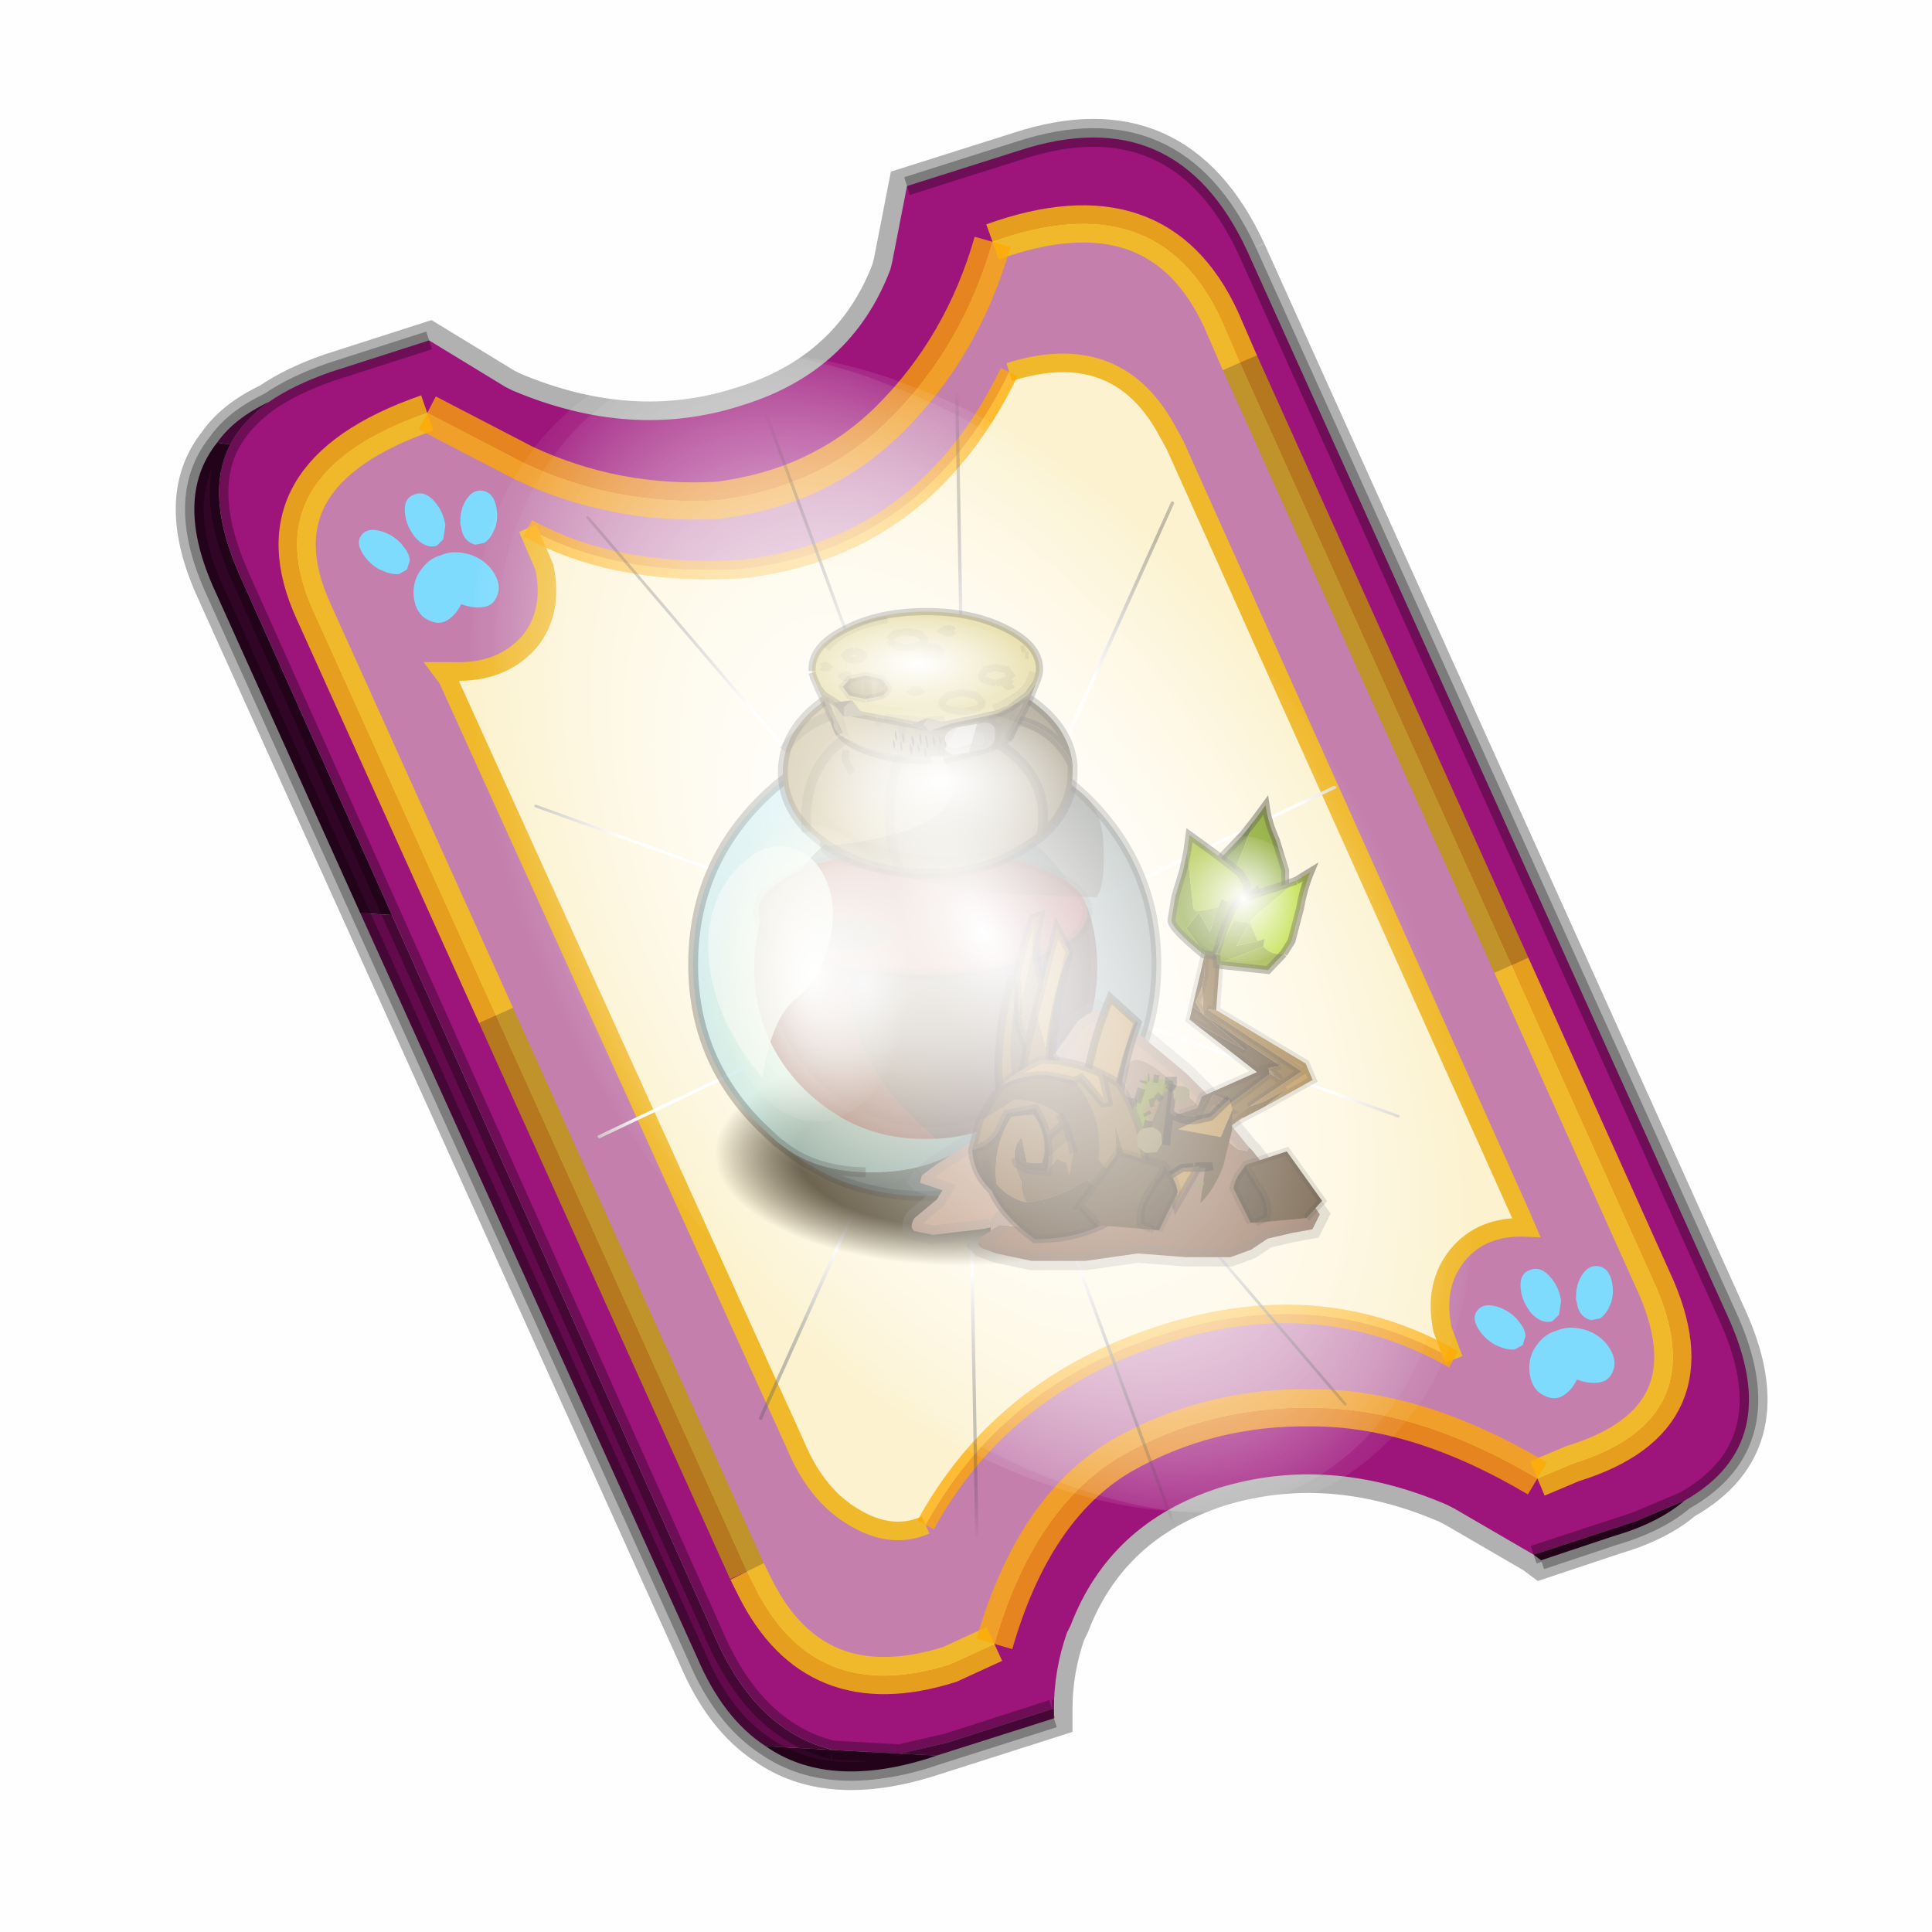 <?xml version='1.0' encoding='UTF-8'?>
<svg xmlns:xlink="http://www.w3.org/1999/xlink" xmlns="http://www.w3.org/2000/svg" version="1.1" width="60px" height="60px" viewBox="0.0 0.0 60.0 60.0"><defs><g id="c1"><path fill="#000000" fill-opacity="0.004" d="M0.0 0.0 L60.0 0.0 60.0 60.0 0.0 60.0 0.0 0.0"/></g><g id="c2"><path fill="none" stroke="#000000" stroke-width="1.0" stroke-opacity="0.302" d="M28.45 3.1 L41.35 31.7 Q42.95 35.15 40.2 36.7 39.5 37.3 38.3 37.65 L36.35 38.3 36.15 38.15 34.0 36.9 33.8 36.8 Q30.65 35.45 27.7 36.35 24.75 37.3 23.7 40.05 L23.6 40.25 Q23.25 41.25 23.25 42.3 L23.25 42.35 23.25 42.55 19.8 43.65 Q17.15 44.45 15.5 43.3 14.35 42.55 13.65 40.9 L0.7 12.25 Q-0.45 9.75 0.75 8.25 1.2 7.6 2.15 7.15 2.8 6.7 3.8 6.35 L6.45 5.5 8.5 6.75 8.7 6.85 Q11.9 8.2 14.85 7.25 17.8 6.35 18.85 3.6 L18.9 3.4 19.3 1.35 22.3 0.4 Q26.55 -1.0 28.45 3.1"/><path fill="#9d147b" stroke="none" d="M35.55 22.3 L28.25 6.1 27.75 4.95 Q26.05 1.25 21.6 2.85 20.8 5.65 18.85 7.6 17.0 9.45 14.2 9.8 11.45 9.95 9.0 8.8 L6.4 7.45 Q1.65 9.1 3.35 12.8 L8.25 23.65 15.0 38.6 15.2 39.0 Q16.8 42.25 20.45 41.1 L21.65 40.55 Q22.7 36.9 25.05 35.5 27.4 34.15 30.2 34.2 33.05 34.2 36.25 36.1 L37.2 35.7 Q41.1 34.5 39.35 30.75 L35.55 22.3 M19.3 1.35 L22.3 0.4 Q26.55 -1.0 28.45 3.1 L41.35 31.7 Q42.95 35.15 40.2 36.7 L38.9 37.25 36.15 38.15 34.0 36.9 33.8 36.8 Q30.65 35.45 27.7 36.35 24.75 37.3 23.7 40.05 L23.6 40.25 Q23.25 41.25 23.25 42.3 L23.2 42.3 20.4 43.2 19.1 43.5 17.3 43.4 Q15.3 42.9 14.2 40.5 L5.45 20.95 1.35 11.8 Q0.4 9.65 1.1 8.3 1.45 7.65 2.15 7.15 2.8 6.7 3.8 6.35 L6.45 5.5 8.5 6.75 8.7 6.85 Q11.9 8.2 14.85 7.25 17.8 6.35 18.85 3.6 L18.9 3.4 19.3 1.35"/><path fill="#c47fad" stroke="none" d="M28.25 6.1 L35.55 22.3 39.35 30.75 Q41.1 34.5 37.2 35.7 L36.25 36.1 Q33.05 34.2 30.2 34.2 27.4 34.15 25.05 35.5 22.7 36.9 21.65 40.55 L20.45 41.1 Q16.8 42.25 15.2 39.0 L15.0 38.6 8.25 23.65 3.35 12.8 Q1.65 9.1 6.4 7.45 L9.0 8.8 Q11.45 9.95 14.2 9.8 17.0 9.45 18.85 7.6 20.8 5.65 21.6 2.85 26.05 1.25 27.75 4.95 L28.25 6.1 M34.0 32.9 L33.7 32.1 Q33.45 30.9 34.1 30.1 34.75 29.3 35.95 29.35 L35.8 29.0 26.5 8.3 26.25 7.85 Q24.9 5.45 22.05 6.35 19.75 11.1 14.85 11.65 11.45 11.85 9.1 10.55 L9.55 11.6 Q9.8 12.8 9.15 13.6 8.4 14.45 7.1 14.4 L6.8 14.4 6.95 14.6 16.3 35.2 Q16.8 36.4 17.65 37.0 18.8 37.8 19.8 37.35 21.8 33.7 25.95 32.3 30.35 30.8 34.0 32.9"/><path fill="#fcf2cf" stroke="none" d="M22.05 6.35 Q24.9 5.45 26.25 7.85 L26.5 8.3 35.8 29.0 35.95 29.35 Q34.75 29.3 34.1 30.1 33.45 30.9 33.7 32.1 L34.0 32.9 Q30.35 30.8 25.95 32.3 21.8 33.7 19.8 37.35 18.8 37.8 17.65 37.0 16.8 36.4 16.3 35.2 L6.95 14.6 6.8 14.4 7.1 14.4 Q8.4 14.45 9.15 13.6 9.8 12.8 9.55 11.6 L9.1 10.55 Q11.45 11.85 14.85 11.65 19.75 11.1 22.05 6.35"/><path fill="#300525" stroke="none" d="M40.2 36.7 Q39.5 37.3 38.3 37.65 L36.35 38.3 36.15 38.15 38.9 37.25 40.2 36.7 M23.25 42.3 L23.25 42.35 23.2 42.3 23.25 42.3 M20.1 43.55 L19.8 43.65 Q17.15 44.45 15.5 43.3 L17.3 43.4 19.1 43.5 20.1 43.55 M4.6 20.9 L0.7 12.25 Q-0.45 9.75 0.75 8.25 L1.1 8.3 Q0.4 9.65 1.35 11.8 L5.45 20.95 4.6 20.9"/><path fill="#630a4c" stroke="none" d="M23.25 42.35 L23.25 42.55 20.1 43.55 19.1 43.5 20.4 43.2 23.2 42.3 23.25 42.35 M15.5 43.3 Q14.35 42.55 13.65 40.9 L4.6 20.9 5.45 20.95 14.2 40.5 Q15.3 42.9 17.3 43.4 L15.5 43.3 M0.75 8.25 Q1.2 7.6 2.15 7.15 1.45 7.65 1.1 8.3 L0.75 8.25"/><path fill="none" stroke="#bf9900" stroke-width="1.0" stroke-opacity="0.749" d="M28.25 6.1 L35.55 22.3 M15.0 38.6 L8.25 23.65"/><path fill="none" stroke="#000000" stroke-width="0.5" stroke-opacity="0.302" d="M19.3 1.35 L22.3 0.4 Q26.55 -1.0 28.45 3.1 L41.35 31.7 Q42.95 35.15 40.2 36.7 39.5 37.3 38.3 37.65 L36.35 38.3 M23.25 42.55 L20.1 43.55 19.8 43.65 Q17.15 44.45 15.5 43.3 14.35 42.55 13.65 40.9 L4.6 20.9 0.7 12.25 Q-0.45 9.75 0.75 8.25 1.2 7.6 2.15 7.15 2.8 6.7 3.8 6.35 L6.45 5.5 M1.1 8.3 Q1.45 7.65 2.15 7.15 M5.45 20.95 L1.35 11.8 Q0.4 9.65 1.1 8.3 M17.3 43.4 Q15.3 42.9 14.2 40.5 L5.45 20.95 M19.1 43.5 L17.3 43.4 M23.2 42.3 L20.4 43.2 19.1 43.5 M23.25 42.3 L23.2 42.3 M40.2 36.7 L38.9 37.25 36.15 38.15"/><path fill="none" stroke="#ffcc00" stroke-width="1.0" stroke-opacity="0.749" d="M35.55 22.3 L39.35 30.75 Q41.1 34.5 37.2 35.7 L36.25 36.1 M21.65 40.55 L20.45 41.1 Q16.8 42.25 15.2 39.0 L15.0 38.6 M8.25 23.65 L3.35 12.8 Q1.65 9.1 6.4 7.45 M21.6 2.85 Q26.05 1.25 27.75 4.95 L28.25 6.1"/><path fill="none" stroke="#f0b92b" stroke-width="0.5" d="M22.05 6.35 Q24.9 5.45 26.25 7.85 L26.5 8.3 35.8 29.0 35.95 29.35 Q34.75 29.3 34.1 30.1 33.45 30.9 33.7 32.1 L34.0 32.9 M19.8 37.35 Q18.8 37.8 17.65 37.0 16.8 36.4 16.3 35.2 L6.95 14.6 6.8 14.4 7.1 14.4 Q8.4 14.45 9.15 13.6 9.8 12.8 9.55 11.6 L9.1 10.55"/><path fill="none" stroke="#ffaa00" stroke-width="1.0" stroke-opacity="0.749" d="M36.25 36.1 Q33.05 34.2 30.2 34.2 27.4 34.15 25.05 35.5 22.7 36.9 21.65 40.55 M6.4 7.45 L9.0 8.8 Q11.45 9.95 14.2 9.8 17.0 9.45 18.85 7.6 20.8 5.65 21.6 2.85"/><path fill="none" stroke="#ffaa00" stroke-width="0.5" stroke-opacity="0.749" d="M34.0 32.9 Q30.35 30.8 25.95 32.3 21.8 33.7 19.8 37.35 M9.1 10.55 Q11.45 11.85 14.85 11.65 19.75 11.1 22.05 6.35"/></g><g id="c3"><path fill="#7fdbfe" stroke="none" d="M10.75 4.9 Q10.75 4.6 10.9 4.35 11.25 3.45 11.95 2.75 13.3 1.5 14.35 2.1 15.4 2.7 14.95 4.45 14.7 5.4 14.1 6.15 L13.75 6.5 Q13.1 7.15 12.35 7.35 L11.4 7.2 Q10.95 6.9 10.75 6.4 10.5 5.75 10.75 4.9 M9.3 1.7 Q9.55 2.65 9.4 3.6 L9.3 4.15 8.5 5.5 7.6 5.9 7.5 5.9 Q7.0 5.85 6.6 5.5 6.05 5.0 5.8 4.15 L5.7 3.6 Q5.55 2.65 5.8 1.7 6.25 0.0 7.5 0.0 L7.6 0.0 Q8.85 0.0 9.3 1.7 M0.15 4.45 Q-0.3 2.7 0.75 2.1 1.8 1.5 3.15 2.75 3.85 3.45 4.2 4.35 L4.35 4.9 Q4.6 5.75 4.35 6.4 L3.7 7.2 2.75 7.35 Q2.0 7.15 1.35 6.5 L1.0 6.15 Q0.4 5.4 0.15 4.45 M7.55 7.0 Q8.75 6.9 9.9 7.6 11.45 8.5 11.95 10.25 12.35 12.0 11.5 12.95 10.7 13.9 9.65 13.7 8.55 13.5 7.55 12.6 6.55 13.5 5.5 13.7 4.45 13.9 3.65 12.95 2.75 12.0 3.2 10.25 3.7 8.5 5.25 7.6 6.4 6.9 7.55 7.0"/></g><g id="c4"><g><use transform="matrix(1.0,0.0,0.0,1.0,0.0,0.0)" xlink:href="#c3"/></g></g><radialGradient gradientUnits="userSpaceOnUse" r="819.2" cx="0" cy="0" spreadMethod="pad" gradientTransform="matrix(0.091,0.0,0.0,0.091,0.6,3.4)" id="gradient1"><stop offset="0.0" stop-color="#ffffff"/><stop offset="1.0" stop-color="#ffffff" stop-opacity="0.0"/></radialGradient><g id="c5"><path stroke="none" fill="url(#gradient1)" d="M36.65 -54.65 Q60.05 -42.0 69.75 -17.95 80.55 8.9 68.0 34.1 55.45 59.35 26.8 68.2 -1.8 77.05 -29.7 64.3 -57.6 51.6 -68.45 24.75 -79.3 -2.05 -66.75 -27.25 L-66.7 -27.3 Q-54.1 -52.5 -25.5 -61.4 3.1 -70.2 31.0 -57.5 L36.65 -54.65"/></g><g id="c6"><g><use transform="matrix(1.0,0.0,0.0,1.0,0.0,0.0)" xlink:href="#c5"/></g></g><radialGradient gradientUnits="userSpaceOnUse" r="819.2" cx="0" cy="0" spreadMethod="pad" gradientTransform="matrix(0.209,0.0,0.0,0.177,67.15,107.2)" id="gradient2"><stop offset="0.357" stop-color="#ffffff"/><stop offset="0.671" stop-opacity="0.0"/></radialGradient><g id="c7"><path fill="none" stroke-linejoin="round" stroke-linecap="round" stroke="url(#gradient2)" stroke-width="0.5" d="M136.55 165.8 L68.6 106.0 68.4 106.0 118.25 201.5 M68.3 105.8 L68.35 105.8 68.3 105.8 68.3 105.85 68.4 106.0 68.3 106.0 86.55 211.5 M68.3 105.8 L68.3 105.85 68.3 106.0 68.15 105.95 18.25 151.55 M68.3 105.85 L68.25 105.85 68.3 106.0 50.0 193.2 M68.25 105.85 L68.15 105.95 0.05 97.7 M68.3 105.85 L68.25 105.8 68.25 105.85 M68.25 105.8 L68.2 105.7 0.0 45.7 M68.3 105.8 L68.25 105.75 68.25 105.8 M68.25 105.75 L68.2 105.7 18.25 10.05 M68.6 106.0 L68.35 105.8 118.25 60.15 M86.6 18.35 L68.3 105.8 M136.6 114.25 L68.6 106.0 M68.25 105.75 L49.95 0.05"/></g><g id="c8"><g><use transform="matrix(1.0,0.0,0.0,1.0,0.0,0.0)" xlink:href="#c7"/></g></g><g id="c9"><g><use transform="matrix(1.0,0.0,0.0,1.0,0.0,0.0)" xlink:href="#c2"/></g><g><use transform="matrix(0.239,-0.087,0.1,0.234,34.25,31.15)" xlink:href="#c4"/></g><g><use transform="matrix(0.239,-0.087,0.1,0.234,4.25,10.3)" xlink:href="#c4"/></g><g><use transform="matrix(0.141,-0.038,0.111,0.226,20.25,20.65)" filter="url(#filter7)" xlink:href="#c6"/></g><g><use transform="matrix(-0.155,0.051,0.084,0.147,22.6,3.15)" filter="url(#filter8)" xlink:href="#c8"/></g></g><filter id="filter7"><feColorMatrix in="SourceGraphic" type="matrix" values="0.0 0.0 0.0 0.0 0.797 0.0 0.0 0.0 0.0 0.598 0.0 0.0 0.0 0.0 0.199 0.0 0.0 0.0 1.0 0.0" result="cxform"/><feComposite operator="in" in2="SourceGraphic" result="color-xform"/></filter><filter id="filter8"><feColorMatrix in="SourceGraphic" type="matrix" values="0.0 0.0 0.0 0.0 0.996 0.0 0.0 0.0 0.0 0.996 0.0 0.0 0.0 0.0 0.996 0.0 0.0 0.0 1.0 0.0" result="cxform"/><feComposite operator="in" in2="SourceGraphic" result="color-xform"/></filter><radialGradient gradientUnits="userSpaceOnUse" r="819.2" cx="0" cy="0" spreadMethod="pad" gradientTransform="matrix(0.0,-0.016,0.035,0.0,30.05,15.25)" id="gradient3"><stop offset="0.0" stop-color="#372a0e"/><stop offset="0.663" stop-color="#372a0e"/><stop offset="1.0" stop-color="#382a0e" stop-opacity="0.0"/></radialGradient><g id="c10"><path stroke="none" fill="url(#gradient3)" d="M60.1 15.25 Q60.1 21.5 51.3 25.95 42.5 30.4 30.05 30.45 17.6 30.4 8.8 25.95 0.0 21.5 0.0 15.25 0.0 8.95 8.8 4.45 17.6 0.0 30.05 0.05 42.5 0.0 51.3 4.45 60.1 8.95 60.1 15.25"/></g><g id="c11"><g><use transform="matrix(1.0,0.0,0.0,1.0,0.0,0.0)" xlink:href="#c10"/></g></g><g id="c12"><path fill="#a1dde8" fill-opacity="0.6" d="M7.6 0.75 Q6.75 1.2 6.75 2.1 6.75 2.6 7.35 3.3 8.0 4.15 8.8 4.4 L11.4 4.9 Q13.55 5.3 15.05 6.1 16.5 6.85 17.25 8.3 18.0 9.75 18.0 12.6 18.0 15.45 16.4 18.2 15.2 20.25 13.75 21.05 11.6 22.4 8.75 22.3 6.25 22.25 4.65 21.05 L4.25 20.75 3.45 20.0 Q0.0 16.6 0.0 11.75 0.0 6.85 3.45 3.4 5.3 1.55 7.6 0.75"/><path fill="#476066" fill-opacity="0.6" d="M7.6 0.75 L9.45 0.2 11.75 0.0 Q16.6 0.0 20.05 3.4 23.5 6.85 23.5 11.75 23.5 16.6 20.05 20.0 16.6 23.5 11.75 23.5 7.7 23.5 4.65 21.05 6.25 22.25 8.75 22.3 11.6 22.4 13.75 21.05 15.2 20.25 16.4 18.2 18.0 15.45 18.0 12.6 18.0 9.75 17.25 8.3 16.5 6.85 15.05 6.1 13.55 5.3 11.4 4.9 L8.8 4.4 Q8.0 4.15 7.35 3.3 6.75 2.6 6.75 2.1 6.75 1.2 7.6 0.75"/><path fill="none" stroke="#000000" stroke-width="0.5" stroke-opacity="0.302" d="M4.65 21.05 Q7.7 23.5 11.75 23.5 16.6 23.5 20.05 20.0 23.5 16.6 23.5 11.75 23.5 6.85 20.05 3.4 16.6 0.0 11.75 0.0 L9.45 0.2 7.6 0.75 M8.75 22.3 Q6.25 22.25 4.65 21.05 L4.25 20.75 3.45 20.0 Q0.0 16.6 0.0 11.75 0.0 6.85 3.45 3.4 5.3 1.55 7.6 0.75"/><path fill="#476066" fill-opacity="0.6" d="M20.2 11.85 Q20.2 15.25 17.8 17.6 15.45 20.0 12.05 20.0 8.65 20.0 6.25 17.6 3.9 15.25 3.9 11.85 3.9 8.45 6.25 6.05 8.65 3.7 12.05 3.7 15.45 3.7 17.8 6.05 20.2 8.45 20.2 11.85"/><path fill="#a63737" fill-opacity="0.8" d="M3.4 9.6 L3.3 9.1 Q3.3 8.3 4.2 7.7 4.75 7.25 5.75 6.85 8.05 6.0 11.25 5.95 L11.65 5.95 Q15.1 5.95 17.55 6.85 19.2 7.5 19.75 8.3 L20.0 8.85 20.0 9.1 Q20.0 10.4 17.55 11.3 15.1 12.25 11.65 12.25 L11.25 12.25 8.0 11.95 5.75 11.3 Q3.75 10.55 3.4 9.6 M8.1 11.1 L9.6 10.8 10.25 10.2 9.6 9.55 8.1 9.3 6.55 9.55 Q5.95 9.85 5.95 10.2 5.95 10.55 6.55 10.8 L8.1 11.1 M14.5 9.7 L13.75 9.6 12.95 9.7 Q12.65 9.8 12.65 9.9 L12.95 10.1 13.75 10.2 14.5 10.1 14.85 9.9 14.5 9.7"/><path fill="#732626" fill-opacity="0.8" d="M12.3 20.6 L11.8 20.6 11.45 20.6 Q9.45 20.55 7.75 19.65 6.65 19.05 5.65 18.1 3.1 15.55 3.1 11.9 3.1 10.7 3.4 9.6 3.75 10.55 5.75 11.3 L8.0 11.95 Q7.6 16.1 11.25 19.65 L12.3 20.6"/><path fill="#482626" fill-opacity="0.8" d="M20.0 8.85 Q20.5 10.25 20.5 11.9 20.5 15.55 17.95 18.1 15.55 20.45 12.3 20.6 L11.25 19.65 Q7.6 16.1 8.0 11.95 L11.25 12.25 11.65 12.25 Q15.1 12.25 17.55 11.3 20.0 10.4 20.0 9.1 L20.0 8.85"/><path fill="#6d2c2c" fill-opacity="0.6" d="M14.5 9.7 L14.85 9.9 14.5 10.1 13.75 10.2 12.95 10.1 12.65 9.9 Q12.65 9.8 12.95 9.7 L13.75 9.6 14.5 9.7 M8.1 11.1 L6.55 10.8 Q5.95 10.55 5.95 10.2 5.95 9.85 6.55 9.55 L8.1 9.3 9.6 9.55 10.25 10.2 9.6 10.8 8.1 11.1"/><path fill="none" stroke="#000000" stroke-width="0.5" stroke-opacity="0.153" d="M3.4 9.6 L3.3 9.1 Q3.3 8.3 4.2 7.7 4.75 7.25 5.75 6.85 8.05 6.0 11.25 5.95 L11.65 5.95 Q15.1 5.95 17.55 6.85 19.2 7.5 19.75 8.3 L20.0 8.85 M3.4 9.6 Q3.75 10.55 5.75 11.3 L8.0 11.95 11.25 12.25 11.65 12.25 Q15.1 12.25 17.55 11.3 20.0 10.4 20.0 9.1 L20.0 8.85"/><path fill="#e6f4f5" fill-opacity="0.8" d="M3.5 17.5 Q1.7 15.3 1.1 13.15 0.5 10.95 0.95 9.2 1.45 7.45 2.65 6.5 3.8 5.5 5.0 5.85 6.2 6.15 6.8 7.6 7.35 9.05 6.85 10.8 6.4 12.55 5.2 13.5 4.0 14.45 3.5 17.5"/></g><g id="c13"><path fill="#3d3424" fill-opacity="0.4" d="M10.05 11.3 L3.3 9.9 Q1.55 9.35 1.95 8.55 2.3 7.75 4.3 6.85 6.3 5.95 9.15 5.55 11.95 5.15 14.0 5.65 16.05 6.15 16.25 8.55 16.4 10.9 15.9 11.5 L10.05 11.3"/><path fill="#706243" stroke="none" d="M8.05 0.05 L9.25 0.15 10.65 0.55 10.95 0.65 Q11.8 1.0 12.55 1.5 14.5 2.85 14.7 4.75 13.75 2.85 11.8 2.5 L11.5 1.75 Q11.15 1.35 10.45 1.05 L8.05 0.55 8.05 0.05"/><path fill="#d1bb7d" stroke="none" d="M7.9 4.0 L9.6 3.55 10.0 3.4 10.4 3.1 10.6 2.5 10.4 1.95 Q10.15 1.65 9.6 1.45 L7.85 1.05 7.5 1.0 7.25 1.0 6.05 1.1 4.85 1.45 Q3.9 1.85 3.9 2.5 3.9 3.15 4.85 3.55 L6.05 3.9 7.25 4.0 7.5 4.0 7.9 4.0 M8.05 0.55 L10.45 1.05 Q11.15 1.35 11.5 1.75 L11.8 2.5 11.5 3.3 10.95 3.7 10.45 3.9 8.15 4.5 7.55 4.5 7.25 4.5 Q5.35 4.5 4.0 3.9 2.7 3.35 2.7 2.5 2.7 1.65 4.0 1.05 5.35 0.5 7.25 0.5 L7.55 0.5 8.05 0.55"/><path fill="#736745" stroke="none" d="M6.05 1.1 L7.25 1.0 7.5 1.0 7.85 1.05 9.6 1.45 Q10.15 1.65 10.4 1.95 L10.6 2.5 10.4 3.1 10.0 3.4 9.6 3.55 7.9 4.0 7.5 4.0 7.25 4.0 6.05 3.9 6.05 1.1"/><path fill="#877751" stroke="none" d="M13.1 8.4 L12.55 8.8 Q10.7 10.1 8.15 10.3 L7.35 10.3 Q4.4 10.3 2.3 8.9 10.35 8.0 8.15 4.5 L10.45 3.9 10.95 3.7 Q13.7 5.5 13.1 8.4 M10.45 3.9 Q10.3 4.05 10.5 4.0 L10.45 3.9"/><path fill="#786948" stroke="none" d="M14.7 4.75 L14.7 5.15 Q14.7 7.0 13.1 8.4 13.7 5.5 10.95 3.7 L11.5 3.3 11.8 2.5 Q13.75 2.85 14.7 4.75"/><path fill="#b3a06b" stroke="none" d="M8.15 4.5 Q10.35 8.0 2.3 8.9 L2.15 8.8 Q0.0 7.3 0.0 5.15 0.0 3.0 2.15 1.5 2.9 0.95 3.8 0.65 L3.85 0.6 3.9 0.6 7.2 0.0 7.35 0.0 7.6 0.0 8.05 0.05 8.05 0.55 7.55 0.5 7.25 0.5 Q5.35 0.5 4.0 1.05 2.7 1.65 2.7 2.5 2.7 3.35 4.0 3.9 5.35 4.5 7.25 4.5 L7.55 4.5 8.15 4.5"/><path fill="#63583b" stroke="none" d="M6.05 3.9 L4.85 3.55 Q3.9 3.15 3.9 2.5 3.9 1.85 4.85 1.45 L6.05 1.1 6.05 3.9"/><path fill="none" stroke="#000000" stroke-width="0.5" stroke-opacity="0.302" d="M8.05 0.05 L9.25 0.15 10.65 0.55 10.95 0.65 Q11.8 1.0 12.55 1.5 14.5 2.85 14.7 4.75 L14.7 5.15 Q14.7 7.0 13.1 8.4 L12.55 8.8 Q10.7 10.1 8.15 10.3 L8.15 10.55 M8.05 0.55 L10.45 1.05 Q11.15 1.35 11.5 1.75 L11.8 2.5 Q13.75 2.85 14.7 4.75 M11.8 2.5 L11.5 3.3 10.95 3.7 Q13.7 5.5 13.1 8.4 M10.45 3.9 L8.15 4.5 M2.3 8.9 Q4.4 10.3 7.35 10.3 L8.15 10.3 M10.95 3.7 L10.45 3.9 M8.05 0.55 L8.05 0.05 7.6 0.0 7.35 0.0 7.2 0.0 3.9 0.6 M3.8 0.65 Q2.9 0.95 2.15 1.5 0.0 3.0 0.0 5.15 0.0 7.3 2.15 8.8 L2.3 8.9 M7.55 4.5 L7.25 4.5 Q5.35 4.5 4.0 3.9 2.7 3.35 2.7 2.5 2.7 1.65 4.0 1.05 5.35 0.5 7.25 0.5 L7.55 0.5 8.05 0.55"/><path fill="none" stroke="#000000" stroke-width="0.5" stroke-opacity="0.302" d="M6.05 1.1 L7.25 1.0 7.5 1.0 7.85 1.05 9.6 1.45 Q10.15 1.65 10.4 1.95 L10.6 2.5 10.4 3.1 10.0 3.4 9.6 3.55 7.9 4.0 M7.5 4.0 L7.25 4.0 6.05 3.9 4.85 3.55 Q3.9 3.15 3.9 2.5 3.9 1.85 4.85 1.45 L6.05 1.1 6.05 3.9"/><path fill="none" stroke="#000000" stroke-width="0.5" stroke-opacity="0.153" d="M5.95 4.3 Q4.85 7.2 5.95 10.25 M3.25 3.4 Q0.95 4.9 1.2 8.2 M2.7 2.2 Q0.95 2.7 0.05 4.05"/></g><linearGradient gradientUnits="userSpaceOnUse" x1="-819.2" x2="819.2" spreadMethod="pad" gradientTransform="matrix(0.009,0.0,0.0,0.004,-3.4,-56.65)" id="gradient4"><stop offset="0.0" stop-color="#ccb87a"/><stop offset="0.337" stop-color="#a39361"/><stop offset="0.58" stop-color="#756746"/><stop offset="0.878" stop-color="#756946"/><stop offset="1.0" stop-color="#a39361"/></linearGradient><linearGradient gradientUnits="userSpaceOnUse" x1="-819.2" x2="819.2" spreadMethod="pad" gradientTransform="matrix(-0.001,0.0,0.0,-0.001,-7.75,-59.65)" id="gradient5"><stop offset="0.0" stop-color="#a48c3f"/><stop offset="1.0" stop-color="#806d30"/></linearGradient><g id="c14"><path fill="#d9bf4f" stroke="none" d="M-8.25 -57.8 L-8.75 -58.0 -8.8 -58.05 -8.8 -58.1 -8.7 -58.05 -8.25 -57.8"/><path fill="#9b8c5c" stroke="none" d="M4.1 -59.0 L3.9 -59.1 4.45 -59.9 4.1 -59.0"/><path fill="#dbcb7a" stroke="none" d="M4.45 -59.9 L3.9 -59.1 2.55 -58.1 2.4 -58.05 1.85 -57.8 -2.35 -56.9 -2.6 -56.9 -2.7 -56.9 -2.9 -56.9 -3.0 -56.9 -3.2 -56.9 -3.3 -56.9 -3.4 -56.9 -3.5 -56.9 -8.25 -57.8 -8.7 -58.05 -8.8 -58.1 -10.35 -59.1 -10.75 -59.6 -10.8 -59.75 -11.05 -60.3 -11.05 -60.35 -11.15 -60.65 -11.15 -60.75 -11.15 -60.9 Q-11.15 -62.55 -8.8 -63.7 -6.5 -64.9 -3.2 -64.9 0.05 -64.9 2.4 -63.7 4.7 -62.55 4.7 -60.9 L4.7 -60.8 4.65 -60.45 4.5 -60.0 4.45 -59.9"/><path stroke="none" fill="url(#gradient4)" d="M3.9 -59.1 L4.1 -59.0 3.3 -57.4 2.5 -55.95 2.1 -55.75 1.35 -55.4 -0.25 -55.0 -3.25 -54.75 Q-5.75 -54.8 -7.65 -55.5 L-8.3 -55.8 -8.3 -55.85 Q-8.95 -56.1 -9.25 -56.35 -9.7 -56.75 -9.65 -57.1 L-9.6 -57.15 -10.75 -59.6 -10.35 -59.1 -8.8 -58.1 -8.8 -58.05 -8.75 -58.0 -8.25 -57.8 -3.5 -56.9 -3.4 -56.9 -3.3 -56.9 -3.2 -56.9 -3.0 -56.9 -2.9 -56.9 -2.7 -56.9 -2.6 -56.9 -2.35 -56.9 1.85 -57.8 2.4 -58.05 2.55 -58.1 3.9 -59.1 M-9.25 -56.35 L-9.6 -57.15 -9.25 -56.35"/><path fill="none" stroke="#000000" stroke-width="0.5" stroke-opacity="0.153" d="M-8.35 -53.65 L-8.85 -54.6 -8.8 -55.25"/><path fill="none" stroke="#000000" stroke-width="0.5" stroke-opacity="0.302" d="M4.1 -59.0 L4.45 -59.9 3.9 -59.1 2.55 -58.1 2.4 -58.05 1.85 -57.8 -2.35 -56.9 -2.6 -56.9 -2.7 -56.9 -2.9 -56.9 -3.0 -56.9 -3.2 -56.9 -3.3 -56.9 -3.4 -56.9 -3.5 -56.9 -8.25 -57.8 -8.7 -58.05 -8.8 -58.1 -10.35 -59.1 -10.75 -59.6 -9.6 -57.15 -9.25 -56.35 M-8.8 -58.05 L-8.8 -58.1 M2.5 -55.95 L3.3 -57.4 4.1 -59.0 M-11.15 -60.75 L-11.15 -60.9 Q-11.15 -62.55 -8.8 -63.7 -6.5 -64.9 -3.2 -64.9 0.05 -64.9 2.4 -63.7 4.7 -62.55 4.7 -60.9 L4.7 -60.8 4.65 -60.45 4.5 -60.0 4.45 -59.9 M-10.75 -59.6 L-10.8 -59.75 -11.05 -60.3 -11.05 -60.35 -11.15 -60.65"/><path stroke="none" fill="url(#gradient5)" d="M-7.4 -58.8 L-8.55 -59.05 -9.0 -59.65 -8.55 -60.2 -7.4 -60.45 -6.3 -60.2 -5.85 -59.6 Q-5.85 -59.25 -6.3 -59.05 L-7.4 -58.8"/><path fill="none" stroke="#000000" stroke-width="0.5" stroke-opacity="0.153" d="M-7.4 -58.8 L-8.55 -59.05 -9.0 -59.65 -8.55 -60.2 -7.4 -60.45 -6.3 -60.2 -5.85 -59.6 Q-5.85 -59.25 -6.3 -59.05 L-7.4 -58.8"/><path fill="none" stroke="#000000" stroke-width="0.5" stroke-opacity="0.102" d="M3.4 -62.25 L3.7 -62.35 M3.7 -61.85 L3.95 -61.85 M4.25 -60.7 L3.95 -59.9 Q3.55 -59.1 1.5 -58.15 M2.8 -59.85 L2.7 -59.75 2.55 -59.7 2.4 -59.75 2.3 -59.85 2.4 -59.9 2.55 -59.9 2.7 -59.9 2.8 -59.85 M1.65 -59.9 L0.95 -60.1 Q0.65 -60.2 0.65 -60.45 L0.95 -60.85 1.65 -61.0 2.4 -60.85 2.7 -60.45 2.4 -60.1 1.65 -59.9 M0.3 -58.1 L-0.7 -57.9 -1.7 -58.1 Q-2.1 -58.3 -2.1 -58.6 L-1.7 -59.05 -0.7 -59.25 0.3 -59.05 0.7 -58.6 Q0.7 -58.3 0.3 -58.1 M1.45 -57.65 L1.1 -55.9 M3.15 -58.5 L2.45 -55.9 M1.85 -57.15 L1.55 -55.45 M-8.2 -62.15 L-7.75 -62.05 -7.55 -61.9 -7.55 -61.85 -7.75 -61.6 -8.2 -61.5 -8.65 -61.6 -8.85 -61.85 -8.8 -61.9 -8.65 -62.05 -8.2 -62.15 M-5.8 -62.95 L-5.4 -63.35 -4.55 -63.5 -3.65 -63.35 -3.3 -62.95 Q-3.3 -62.7 -3.65 -62.55 L-4.55 -62.35 -5.4 -62.55 -5.8 -62.95 M-2.75 -62.45 L-2.35 -62.35 -2.2 -62.15 -2.35 -61.95 -2.85 -61.9 -3.15 -61.95 -3.3 -62.15 -3.15 -62.35 -2.85 -62.45 -2.75 -62.45 M-1.3 -63.55 L-1.4 -63.45 -1.65 -63.4 -1.9 -63.45 -2.05 -63.55 -1.9 -63.65 -1.65 -63.7 -1.4 -63.65 -1.3 -63.55 M-10.45 -61.05 L-10.4 -61.1 -10.25 -61.15 -10.1 -61.1 -10.05 -61.05 -10.1 -61.0 -10.25 -61.0 -10.4 -61.0 -10.45 -61.05 M-4.1 -59.3 L-4.2 -59.35 -4.1 -59.45 -3.95 -59.45 -3.75 -59.45 -3.65 -59.35 -3.75 -59.3 -3.95 -59.25 -4.1 -59.3 M-4.9 -56.95 L-4.85 -55.75 M-1.9 -56.95 L-1.9 -56.6 M-6.1 -57.55 L-3.45 -57.3 -1.9 -57.4 M-7.3 -60.4 L-7.2 -58.9 M-6.35 -60.15 L-6.4 -58.9 M-8.55 -60.4 L-8.6 -60.35 -8.8 -60.3 -9.0 -60.35 -9.05 -60.4 -9.0 -60.45 -8.8 -60.5 -8.6 -60.45 -8.55 -60.4 M-9.45 -58.4 L-8.85 -56.2 M-6.55 -56.95 L-6.55 -57.2 M-2.0 -56.15 L-2.15 -54.75 M-10.25 -58.85 L-9.9 -58.0 M-10.15 -62.3 Q-9.0 -63.8 -5.9 -64.35"/></g><g id="c15"><path fill="#998d6a" stroke="none" d="M5.6 3.65 L4.0 1.9 5.3 0.0 11.2 1.75 5.6 3.65"/><path fill="#736950" stroke="none" d="M5.3 0.0 L4.0 1.9 5.6 3.65 0.0 2.1 5.3 0.0"/></g><g id="c16"><g><use transform="matrix(1.0,0.0,0.0,1.0,0.0,0.0)" xlink:href="#c15"/></g></g><g id="c17"><path fill="#cac5bd" stroke="none" d="M4.15 -7.2 Q2.55 -5.5 2.55 -4.05 2.55 -3.15 4.3 -2.55 6.05 -1.9 6.05 0.75 L6.05 3.2 Q5.75 4.5 3.65 4.5 L2.25 4.1 0.05 3.15 -3.0 3.7 -6.35 4.2 Q-7.1 4.2 -8.1 3.15 -9.2 2.0 -9.2 0.9 -9.2 -0.3 -7.35 -3.2 L-5.55 -6.5 -5.6 -7.15 -5.15 -7.2 4.15 -7.2"/><path fill="#c9c4bd" fill-opacity="0.78" d="M-5.6 -7.15 L-5.55 -6.5 -7.35 -3.2 Q-9.2 -0.3 -9.2 0.9 -9.2 2.0 -8.1 3.15 -7.1 4.2 -6.35 4.2 L-3.0 3.7 0.05 3.15 2.25 4.1 3.65 4.5 Q5.75 4.5 6.05 3.2 L6.05 0.75 Q6.05 -1.9 4.3 -2.55 2.55 -3.15 2.55 -4.05 2.55 -5.5 4.15 -7.2 L5.1 -7.2 Q7.15 -7.2 8.6 -5.75 10.1 -4.25 10.1 -2.2 L10.1 2.2 Q10.1 4.25 8.6 5.7 7.15 7.2 5.1 7.2 L-5.15 7.2 Q-7.2 7.2 -8.7 5.7 -10.15 4.25 -10.15 2.2 L-10.15 -2.2 Q-10.15 -4.25 -8.7 -5.75 -7.4 -7.05 -5.6 -7.15"/></g><g id="c18"><g><use transform="matrix(1.0,0.0,0.0,1.0,0.0,0.0)" xlink:href="#c17"/></g></g><g id="c19"><path fill="#2d2117" fill-opacity="0.812" d="M22.1 -0.3 Q0.0 1.85 -22.15 -0.3 0.95 -1.35 22.1 -0.3"/></g><g id="c20"><g><use transform="matrix(1.0,0.0,0.0,1.0,0.0,0.0)" xlink:href="#c19"/></g></g><g id="c21"><g><use transform="matrix(1.0,0.0,0.0,1.0,0.0,0.0)" xlink:href="#c20"/></g><g><use transform="matrix(0.856,0.0,0.0,0.648,-14.85,-9.55)" xlink:href="#c20"/></g><g><use transform="matrix(0.856,0.0,0.0,0.648,-4.65,4.4)" xlink:href="#c20"/></g><g><use transform="matrix(0.856,0.0,0.0,0.648,8.6,8.0)" xlink:href="#c20"/></g><g><use transform="matrix(0.856,0.0,0.0,0.648,-8.8,-5.5)" xlink:href="#c20"/></g></g><g id="c22"><g><use transform="matrix(0.011,0.357,0.58,0.144,6.25,29.05)" xlink:href="#c21"/></g><g><use transform="matrix(0.011,0.357,0.58,0.144,6.9,18.5)" xlink:href="#c21"/></g><g><use transform="matrix(0.009,0.286,0.464,0.115,13.9,18.65)" xlink:href="#c21"/></g></g><g id="c23"><path fill="#3d3424" fill-opacity="0.4" d="M0.15 -56.4 L0.35 -57.15 4.1 -59.0 2.8 -56.1 2.1 -55.75 1.35 -55.4 -0.25 -55.0 0.15 -56.4"/></g><g id="c24"><g><use transform="matrix(1.0,0.0,0.0,1.0,0.0,0.0)" xlink:href="#c14"/></g><g><use transform="matrix(0.252,0.0,0.0,0.252,-4.4,-57.5)" filter="url(#filter22)" xlink:href="#c16"/></g><g><use transform="matrix(0.172,-0.031,0.0,0.13,-0.15,-56.05)" filter="url(#filter23)" xlink:href="#c18"/></g><g><use transform="matrix(0.209,0.0,0.0,0.054,-5.55,-56.85)" filter="url(#filter24)" xlink:href="#c22"/></g><g><use transform="matrix(0.189,0.091,-0.177,0.307,-9.35,-59.2)" filter="url(#filter25)" xlink:href="#c16"/></g><g><use transform="matrix(1.0,0.0,0.0,1.0,0.0,0.0)" xlink:href="#c23"/></g></g><filter id="filter22"><feColorMatrix in="SourceGraphic" type="matrix" values="0.398 0.0 0.0 0.0 0.512 0.0 0.398 0.0 0.0 0.477 0.0 0.0 0.398 0.0 0.285 0.0 0.0 0.0 1.0 0.0" result="cxform"/><feComposite operator="in" in2="SourceGraphic" result="color-xform"/></filter><filter id="filter23"><feColorMatrix in="SourceGraphic" type="matrix" values="0.059 0.0 0.0 0.0 0.43 0.0 0.059 0.0 0.0 0.383 0.0 0.0 0.059 0.0 0.258 0.0 0.0 0.0 1.0 0.0" result="cxform"/><feComposite operator="in" in2="SourceGraphic" result="color-xform"/></filter><filter id="filter24"><feColorMatrix in="SourceGraphic" type="matrix" values="0.059 0.0 0.0 0.0 0.52 0.0 0.059 0.0 0.0 0.461 0.0 0.0 0.059 0.0 0.309 0.0 0.0 0.0 1.0 0.0" result="cxform"/><feComposite operator="in" in2="SourceGraphic" result="color-xform"/></filter><filter id="filter25"><feColorMatrix in="SourceGraphic" type="matrix" values="0.258 0.0 0.0 0.0 0.652 0.0 0.258 0.0 0.0 0.605 0.0 0.0 0.258 0.0 0.363 0.0 0.0 0.0 1.0 0.0" result="cxform"/><feComposite operator="in" in2="SourceGraphic" result="color-xform"/></filter><g id="c25"><g><use transform="matrix(1.0,0.0,0.0,1.0,0.0,0.0)" xlink:href="#c13"/></g><g><use transform="matrix(0.728,0.0,0.0,0.728,9.6,44.25)" xlink:href="#c24"/></g></g><radialGradient gradientUnits="userSpaceOnUse" r="819.2" cx="0" cy="0" spreadMethod="pad" gradientTransform="matrix(0.035,0.0,0.0,0.035,0.0,0.0)" id="gradient6"><stop offset="0.0" stop-color="#ffffff" stop-opacity="0.8"/><stop offset="1.0" stop-color="#fef18a" stop-opacity="0.0"/></radialGradient><g id="c26"><path stroke="none" fill="url(#gradient6)" d="M19.8 -19.8 Q28.0 -11.6 28.0 0.0 28.0 11.6 19.8 19.8 11.6 28.0 0.0 28.0 -11.6 28.0 -19.8 19.8 -28.0 11.6 -28.0 0.0 -28.0 -11.6 -19.8 -19.8 -11.6 -28.0 0.0 -28.0 11.6 -28.0 19.8 -19.8"/></g><g id="c27"><g><use transform="matrix(1.0,0.0,0.0,1.0,0.0,0.0)" xlink:href="#c26"/></g></g><g id="c28"><g><use transform="matrix(0.435,0.0,0.0,0.435,0.5,14.7)" filter="url(#filter30)" xlink:href="#c11"/></g><g><use transform="matrix(1.0,0.0,0.0,1.0,0.0,0.0)" xlink:href="#c12"/></g><g><use transform="matrix(1.0,0.0,0.0,1.0,4.55,-3.15)" xlink:href="#c25"/></g><g><use transform="matrix(0.295,0.0,0.0,0.362,8.75,12.8)" filter="url(#filter33)" xlink:href="#c27"/></g></g><filter id="filter30"><feColorMatrix in="SourceGraphic" type="matrix" values="1.0 0.0 0.0 0.0 0.0 0.0 1.0 0.0 0.0 0.0 0.0 0.0 1.0 0.0 0.0 0.0 0.0 0.0 0.328 0.0" result="cxform"/><feComposite operator="in" in2="SourceGraphic" result="color-xform"/></filter><filter id="filter33"><feColorMatrix in="SourceGraphic" type="matrix" values="1.0 0.0 0.0 0.0 0.0 0.0 1.0 0.0 0.0 0.0 0.0 0.0 1.0 0.0 0.0 0.0 0.0 0.0 0.301 0.0" result="cxform"/><feComposite operator="in" in2="SourceGraphic" result="color-xform"/></filter><g id="c29"><path fill="#b4896d" stroke="none" d="M6.15 13.1 L6.55 12.8 7.55 12.15 7.75 11.95 8.8 11.0 8.85 10.9 9.35 10.3 9.85 9.65 10.35 8.95 10.55 8.8 10.85 8.65 11.3 8.85 11.95 9.3 12.05 9.35 13.25 10.35 13.3 10.4 13.8 10.9 14.05 11.2 14.1 11.25 14.5 11.8 14.95 12.35 14.9 12.45 14.65 12.4 14.4 12.2 13.6 11.25 13.55 11.2 13.25 10.9 12.9 10.6 Q11.5 9.3 11.65 10.8 L11.65 10.9 11.65 11.2 11.7 11.25 11.75 12.1 11.65 12.45 11.5 12.9 11.15 13.45 Q10.65 14.15 9.7 14.4 L8.8 14.5 8.25 14.45 8.15 14.5 8.0 14.6 8.0 14.5 7.75 14.55 7.3 14.6 6.45 14.7 5.95 14.6 Q5.8 14.5 5.95 14.25 L6.55 13.75 6.7 13.5 6.1 13.3 6.15 13.1 M9.4 13.25 Q11.15 11.3 8.8 13.7 L8.15 14.5 8.8 13.7 Q11.15 11.3 9.4 13.25"/><path fill="#8c6348" stroke="none" d="M14.95 12.35 L15.05 12.45 15.4 12.9 15.45 12.95 15.9 13.25 16.5 13.65 16.85 14.15 16.65 14.55 16.1 14.65 15.45 14.8 15.0 15.1 14.45 15.3 13.25 15.3 11.95 15.2 10.55 15.4 9.1 15.4 8.15 15.2 7.75 15.05 7.65 14.95 7.75 14.75 8.0 14.6 8.15 14.5 8.25 14.45 8.8 14.5 9.7 14.4 Q10.65 14.15 11.15 13.45 L11.5 12.9 11.65 12.45 11.75 12.1 11.7 11.25 11.65 11.2 11.65 10.9 11.65 10.8 Q11.5 9.3 12.9 10.6 L13.25 10.9 13.55 11.2 13.6 11.25 14.4 12.2 14.65 12.4 14.9 12.45 14.95 12.35"/><path fill="none" stroke="#6a6a6a" stroke-width="0.5" stroke-opacity="0.251" d="M6.15 13.1 L6.55 12.8 7.55 12.15 7.75 11.95 8.8 11.0 8.85 10.9 9.35 10.3 9.85 9.65 10.35 8.95 10.55 8.8 10.85 8.65 11.3 8.85 11.95 9.3 12.05 9.35 13.25 10.35 13.3 10.4 13.8 10.9 14.05 11.2 14.1 11.25 14.5 11.8 14.95 12.35 15.05 12.45 15.4 12.9 15.45 12.95 15.9 13.25 16.5 13.65 16.85 14.15 16.65 14.55 16.1 14.65 15.45 14.8 15.0 15.1 14.45 15.3 13.25 15.3 11.95 15.2 10.55 15.4 9.1 15.4 8.15 15.2 7.75 15.05 7.65 14.95 7.75 14.75 8.0 14.6 M8.0 14.5 L7.75 14.55 7.3 14.6 6.45 14.7 5.95 14.6 Q5.8 14.5 5.95 14.25 L6.55 13.75 6.7 13.5 6.1 13.3 6.05 13.25 6.15 13.1 M8.15 14.5 L8.0 14.6 M8.15 14.5 L8.8 13.7 Q11.15 11.3 9.4 13.25"/></g><g id="c30"><path fill="#af7d32" stroke="none" d="M15.55 13.05 L21.25 16.45 21.7 17.5 18.65 19.2 20.05 18.1 18.55 18.9 17.65 19.2 21.0 16.95 15.0 13.0 15.55 13.05 M17.3 19.9 L16.8 20.2 17.2 19.9 17.3 19.9"/><path fill="#795524" stroke="none" d="M18.65 19.2 L17.3 19.9 17.2 19.9 16.8 20.2 15.75 21.0 15.45 20.75 16.0 20.0 14.55 20.05 16.45 19.5 15.65 18.95 16.55 18.95 19.0 17.1 19.25 17.25 19.65 17.5 19.1 16.95 18.85 16.75 19.65 16.6 14.75 13.35 14.65 11.55 14.8 10.85 14.85 9.4 15.8 9.65 15.55 13.05 15.0 13.0 21.0 16.95 17.65 19.2 18.55 18.9 20.05 18.1 18.65 19.2 M18.55 18.9 L17.2 19.9 18.55 18.9"/><path fill="#704d27" stroke="none" d="M14.05 12.8 L14.85 9.4 14.8 10.85 14.65 11.55 14.25 12.55 14.65 13.25 14.05 12.8"/><path fill="#51391c" stroke="none" d="M12.95 19.95 L13.0 19.85 13.05 19.65 13.25 19.65 14.35 19.3 14.65 18.55 18.15 17.0 13.85 13.65 17.4 15.6 14.75 13.35 19.65 16.6 18.85 16.75 19.1 16.95 19.1 17.0 18.9 16.85 18.95 17.05 19.0 17.1 16.55 18.95 15.35 18.45 14.55 20.05 14.4 20.4 14.2 19.8 12.95 19.95 M18.15 17.0 L18.85 16.75 18.15 17.0"/><path fill="#6b502c" stroke="none" d="M19.1 16.95 L19.65 17.5 19.25 17.25 19.1 17.0 19.1 16.95"/><path fill="#936f3e" stroke="none" d="M19.25 17.25 L19.0 17.1 18.95 17.05 19.1 17.0 18.95 17.05 18.9 16.85 19.1 17.0 19.25 17.25"/><path fill="#a87e46" stroke="none" d="M14.65 11.55 L14.75 13.35 14.65 13.25 14.25 12.55 14.65 11.55"/><path fill="#614221" stroke="none" d="M13.85 13.65 L14.05 12.8 14.65 13.25 14.75 13.35 17.4 15.6 13.85 13.65"/><path fill="#6e4a26" stroke="none" d="M15.45 20.75 L15.25 21.05 12.75 20.75 12.95 19.95 14.2 19.8 14.4 20.4 14.55 20.05 15.35 18.45 16.55 18.95 15.65 18.95 16.45 19.5 14.55 20.05 16.0 20.0 15.45 20.75 14.55 20.05 15.45 20.75"/><path fill="none" stroke="#000000" stroke-width="0.5" stroke-opacity="0.153" d="M15.55 13.05 L21.25 16.45 21.7 17.5 18.65 19.2 17.3 19.9 16.8 20.2 15.75 21.0 15.45 20.75 15.25 21.05 12.75 20.75 M13.0 19.85 L13.05 19.65 M13.25 19.65 L14.35 19.3 14.65 18.55 18.15 17.0 13.85 13.65 14.05 12.8 14.85 9.4 15.8 9.65 15.55 13.05 15.0 13.0 21.0 16.95 17.65 19.2 18.55 18.9 20.05 18.1 18.65 19.2 M14.85 9.4 L14.8 10.85 14.65 11.55 M19.65 16.6 L18.85 16.75 19.1 16.95 19.65 17.5 19.25 17.25 19.0 17.1 16.55 18.95 15.65 18.95 16.45 19.5 14.55 20.05 16.0 20.0 15.45 20.75 14.55 20.05 14.4 20.4 14.2 19.8 12.95 19.95 M19.1 17.0 L19.1 16.95 M18.85 16.75 L18.15 17.0 M19.25 17.25 L19.1 17.0 18.95 17.05 M18.9 16.85 L19.1 17.0 M14.65 13.25 L14.75 13.35 17.4 15.6 13.85 13.65 M14.05 12.8 L14.65 13.25 14.25 12.55 14.65 11.55 M17.2 19.9 L17.3 19.9 M16.8 20.2 L17.2 19.9 18.55 18.9 M14.55 20.05 L15.35 18.45 16.55 18.95"/><path fill="#7a9c11" stroke="none" d="M18.0 0.95 L18.7 0.0 Q18.85 1.1 19.35 2.2 L19.95 4.15 19.95 5.05 Q19.3 5.55 18.4 5.45 L18.2 5.05 17.8 5.4 16.75 4.85 16.6 4.8 16.6 4.5 18.0 0.95"/><path fill="#5d7d0d" stroke="none" d="M18.0 0.95 L16.6 4.5 16.6 4.8 16.75 4.85 16.7 4.9 15.6 5.4 15.7 7.6 15.6 7.6 Q14.9 4.7 15.15 4.3 L16.05 3.15 17.25 1.9 18.0 0.95"/><path fill="#4c660b" stroke="none" d="M17.8 5.4 L18.2 5.05 18.4 5.45 16.1 8.1 15.65 7.65 15.7 7.6 15.6 5.4 16.7 4.9 16.6 6.45 17.8 5.4"/><path fill="#5f800e" stroke="none" d="M16.75 4.85 L17.8 5.4 16.6 6.45 16.7 4.9 16.75 4.85 M18.4 5.45 Q19.3 5.55 19.95 5.05 L19.5 6.4 Q19.25 6.75 16.1 8.1 L18.4 5.45"/><path fill="#708f0f" stroke="none" d="M15.6 7.6 L15.7 7.6 15.65 7.65 15.6 7.6"/><path fill="#d2cfbd" stroke="none" d="M15.65 7.65 L15.7 7.8 15.6 7.6 15.65 7.65"/><path fill="none" stroke="#3d3928" stroke-width="0.5" stroke-opacity="0.502" d="M19.95 5.05 L19.95 4.15 19.35 2.2 Q18.85 1.1 18.7 0.0 L18.0 0.95 M19.95 5.05 L19.5 6.4 Q19.25 6.75 16.1 8.1 L15.65 7.65 15.6 7.6 Q14.9 4.7 15.15 4.3 L16.05 3.15 17.25 1.9 18.0 0.95 M15.7 7.8 L15.6 7.6"/><path fill="#98b814" stroke="none" d="M13.7 3.0 L13.85 1.9 15.5 3.1 17.05 4.3 17.45 4.95 Q17.2 5.7 16.3 6.15 L15.9 6.0 15.7 6.55 14.3 6.75 14.1 6.55 13.7 3.0"/><path fill="#607a0d" stroke="none" d="M15.7 6.55 L15.9 6.0 16.3 6.15 15.45 9.6 14.85 9.5 13.7 7.9 13.65 7.85 14.45 6.8 15.15 8.05 15.7 6.55"/><path fill="#708f0f" stroke="none" d="M13.7 3.0 L14.1 6.55 14.3 6.75 15.7 6.55 15.15 8.05 14.45 6.8 13.65 7.85 13.7 7.9 14.85 9.5 14.75 9.5 Q12.65 7.8 12.7 7.3 L12.95 5.8 13.45 4.15 13.7 3.0 M16.3 6.15 Q17.2 5.7 17.45 4.95 L17.75 6.25 15.45 9.6 16.3 6.15"/><path fill="none" stroke="#3d3928" stroke-width="0.5" stroke-opacity="0.502" d="M17.45 4.95 L17.05 4.3 15.5 3.1 13.85 1.9 13.7 3.0 M17.45 4.95 L17.75 6.25 15.45 9.6 14.85 9.5 14.75 9.5 Q12.65 7.8 12.7 7.3 L12.95 5.8 13.45 4.15 13.7 3.0"/><path fill="#b0d717" stroke="none" d="M20.65 4.8 L21.55 4.25 Q21.1 5.35 20.9 6.55 L20.35 8.65 19.85 9.45 Q19.15 9.6 18.55 9.0 L18.65 8.5 18.2 8.65 17.75 7.6 17.7 7.4 17.85 7.15 20.65 4.8"/><path fill="#96b616" stroke="none" d="M20.65 4.8 L17.85 7.15 17.7 7.4 17.75 7.6 17.65 7.55 16.7 7.4 15.6 9.5 15.55 9.4 Q16.5 6.4 16.9 6.2 17.45 5.85 18.1 5.65 L19.65 5.15 20.65 4.8"/><path fill="#789210" stroke="none" d="M18.2 8.65 L18.65 8.5 18.55 9.0 15.6 10.15 15.55 9.5 15.6 9.5 16.7 7.4 17.65 7.55 16.85 8.95 18.2 8.65"/><path fill="#85a012" stroke="none" d="M17.75 7.6 L18.2 8.65 16.85 8.95 17.65 7.55 17.75 7.6 M18.55 9.0 Q19.15 9.6 19.85 9.45 L18.85 10.5 15.6 10.15 18.55 9.0"/><path fill="#708f0f" stroke="none" d="M15.55 9.5 L15.55 9.4 15.6 9.5 15.55 9.5"/><path fill="none" stroke="#3d3928" stroke-width="0.5" stroke-opacity="0.502" d="M19.85 9.45 L20.35 8.65 20.9 6.55 Q21.1 5.35 21.55 4.25 L20.65 4.8 M19.85 9.45 L18.85 10.5 15.6 10.15 15.55 9.5 M15.55 9.4 Q16.5 6.4 16.9 6.2 17.45 5.85 18.1 5.65 L19.65 5.15 20.65 4.8"/><path fill="#af7d32" stroke="none" d="M2.8 11.2 Q3.15 9.0 3.9 7.15 L4.35 7.0 4.15 8.05 2.95 13.4 2.9 11.3 2.9 11.25 2.8 11.2 M4.5 11.35 L5.4 7.8 6.2 9.3 6.2 9.4 Q5.1 11.85 4.7 15.55 L4.05 13.15 4.5 11.35 M7.2 17.85 L7.25 17.4 7.35 17.2 7.35 17.1 Q7.8 14.65 8.8 12.25 L10.45 13.75 Q9.65 15.4 9.05 18.15 L7.65 18.7 7.2 17.85 M14.35 20.05 L15.2 19.85 16.4 18.7 16.6 19.4 15.85 21.15 13.1 20.65 14.35 20.05 M14.45 23.0 L13.0 25.5 12.65 24.3 11.4 24.3 13.4 23.1 14.1 23.05 14.15 23.0 14.25 23.05 14.4 23.0 14.45 23.0"/><path fill="#d9d1bb" stroke="none" d="M2.8 11.3 L2.8 11.2 2.9 11.25 2.8 11.3"/><path fill="#795524" stroke="none" d="M4.15 8.05 Q3.95 10.05 4.5 11.35 L4.05 13.15 4.7 15.55 4.7 16.05 4.5 18.65 4.5 19.4 4.75 19.3 4.85 21.65 4.0 21.05 3.8 20.4 3.75 20.15 3.6 19.55 3.45 19.0 3.35 18.85 3.15 18.95 2.8 19.15 2.75 19.15 2.65 19.2 2.15 19.4 Q1.8 18.75 1.75 18.1 1.5 15.55 2.15 12.45 L2.5 11.15 2.8 11.3 2.9 11.25 Q1.95 17.0 3.0 18.35 L3.5 15.35 Q3.05 14.7 2.9 13.5 L2.95 13.4 4.15 8.05 M6.85 18.05 L7.1 18.2 7.2 17.85 7.65 18.7 9.05 18.15 Q8.5 20.5 8.1 23.75 L9.15 21.6 9.95 19.9 10.0 19.95 10.05 20.15 9.95 20.4 9.65 21.1 9.45 21.5 9.25 21.85 9.1 22.15 8.95 22.55 9.2 22.45 9.3 22.4 9.35 22.4 9.65 22.0 9.7 22.0 9.9 21.6 10.05 21.4 10.3 21.5 10.55 21.65 10.6 21.65 10.9 21.15 11.1 20.65 11.2 20.3 11.25 20.1 11.2 19.75 11.1 19.55 10.8 19.35 11.3 19.0 11.5 18.95 Q11.55 18.85 11.65 18.9 L11.75 18.75 12.05 18.45 12.1 18.45 12.05 18.6 10.1 23.85 8.45 24.6 6.45 22.95 6.45 22.9 6.4 22.55 6.35 22.15 6.35 21.9 6.3 21.55 6.2 20.9 6.05 21.25 5.9 21.6 5.8 22.0 5.75 22.5 4.9 21.75 6.85 18.05 M4.05 13.15 L3.5 15.35 4.05 13.15 M6.8 22.6 Q6.75 20.45 7.1 18.2 6.75 20.45 6.8 22.6"/><path fill="#51391c" stroke="none" d="M6.2 9.4 Q5.25 13.05 5.1 15.85 L6.0 17.6 6.85 18.05 4.9 21.75 5.75 22.5 5.65 22.85 4.0 21.2 4.0 21.05 4.85 21.65 4.75 19.3 4.5 19.4 4.5 18.65 4.7 16.05 4.7 15.55 Q5.1 11.85 6.2 9.4 M10.45 13.75 L10.55 13.85 Q9.8 16.0 9.5 17.95 L9.35 18.75 10.1 18.9 9.95 19.5 9.95 19.8 9.95 19.9 9.15 21.6 8.1 23.75 Q8.5 20.5 9.05 18.15 9.65 15.4 10.45 13.75 M12.8 17.75 L12.6 19.6 Q13.35 20.2 14.35 20.05 L13.1 20.65 15.85 21.15 16.6 19.4 16.55 20.75 16.0 23.0 Q15.45 24.45 14.55 25.35 L14.85 23.1 14.4 23.1 14.55 23.0 14.45 23.0 14.4 23.0 14.25 23.05 14.15 23.0 14.1 23.05 13.4 23.1 11.4 24.3 8.7 25.9 5.6 23.6 6.1 23.5 6.25 23.4 6.45 23.2 6.45 23.0 6.45 22.95 8.45 24.6 10.1 23.85 12.05 18.6 12.1 18.45 12.5 18.15 12.8 17.75 M2.9 11.25 L2.9 11.3 2.95 13.4 2.9 13.5 Q3.05 14.7 3.5 15.35 L3.0 18.35 Q1.95 17.0 2.9 11.25 M9.35 18.75 Q9.1 20.25 9.15 21.6 9.1 20.25 9.35 18.75 M5.25 19.3 L5.15 18.9 Q5.0 17.55 5.1 15.85 5.0 17.55 5.15 18.9 L5.25 19.3 M12.35 21.65 L12.6 19.6 12.35 21.65 M14.85 23.1 L15.35 23.0 14.85 23.1"/><path fill="#68700a" stroke="none" d="M10.4 18.95 L10.5 18.95 10.8 18.05 10.9 17.7 10.95 17.55 11.0 17.25 11.2 17.35 11.3 17.35 11.55 17.4 11.9 17.45 12.25 17.5 12.25 17.65 12.15 18.3 12.1 18.45 12.05 18.45 11.75 18.75 11.65 18.9 Q11.55 18.85 11.5 18.95 L11.3 19.0 10.8 19.35 11.1 19.55 11.2 19.75 11.25 20.1 11.2 20.3 11.1 20.65 10.9 21.15 10.6 21.65 10.55 21.65 10.3 21.5 10.05 21.4 9.9 21.6 9.7 22.0 9.65 22.0 9.35 22.4 9.3 22.4 9.2 22.45 8.95 22.55 9.1 22.15 9.25 21.85 9.45 21.5 9.65 21.1 9.95 20.4 10.05 20.15 10.0 19.95 9.95 19.9 9.95 19.8 10.4 18.95 M2.3 19.65 L2.15 19.4 2.65 19.2 2.75 19.15 2.8 19.15 3.15 18.95 3.35 18.85 3.45 19.0 3.6 19.55 3.75 20.15 3.8 20.4 4.0 21.05 2.3 19.65 M6.05 21.25 L6.2 20.9 6.3 21.55 6.35 21.9 6.35 22.15 6.4 22.55 6.45 22.9 6.45 22.95 6.45 23.0 5.75 22.5 5.8 22.0 5.9 21.6 6.05 21.25"/><path fill="#595809" stroke="none" d="M10.1 18.9 L10.4 18.95 9.95 19.8 9.95 19.5 10.1 18.9 M12.25 17.5 L12.3 17.55 12.8 17.55 12.8 17.75 12.5 18.15 12.1 18.45 12.15 18.3 12.25 17.65 12.25 17.5 M5.6 23.6 L5.5 23.45 5.2 23.2 4.9 22.95 4.7 22.85 4.65 22.75 4.45 22.5 4.4 22.45 4.1 22.15 3.85 21.9 3.75 21.8 3.5 21.5 3.25 21.2 3.0 20.9 2.75 20.45 2.55 20.15 2.3 19.65 4.0 21.05 4.0 21.2 5.65 22.85 5.75 22.5 6.45 23.0 6.45 23.2 6.25 23.4 6.1 23.5 5.6 23.6"/><path fill="none" stroke="#000000" stroke-width="0.5" stroke-opacity="0.353" d="M2.8 11.2 Q3.15 9.0 3.9 7.15 L4.35 7.0 4.15 8.05 Q3.95 10.05 4.5 11.35 L5.4 7.8 6.2 9.3 6.2 9.4 Q5.25 13.05 5.1 15.85 L6.0 17.6 6.85 18.05 7.1 18.2 7.2 17.85 7.25 17.4 7.35 17.2 M2.3 19.65 L2.15 19.4 Q1.8 18.75 1.75 18.1 1.5 15.55 2.15 12.45 L2.5 11.15 2.8 11.3 2.8 11.2 M2.9 11.25 L2.9 11.3 2.95 13.4 M3.0 18.35 L3.5 15.35 Q3.05 14.7 2.9 13.5 L2.95 13.4 M3.5 15.35 L4.05 13.15 4.5 11.35 M5.1 15.85 Q5.0 17.55 5.15 18.9 L5.25 19.3 M7.1 18.2 Q6.75 20.45 6.8 22.6"/><path fill="none" stroke="#000000" stroke-width="0.5" stroke-opacity="0.451" d="M10.1 18.9 L10.4 18.95 M10.5 18.95 L10.8 18.05 M10.9 17.7 L10.95 17.55 M11.2 17.35 L11.3 17.35 M11.55 17.4 L11.9 17.45 M12.3 17.55 L12.8 17.55 12.8 17.75 M5.6 23.6 L5.5 23.45 M5.2 23.2 L4.9 22.95 M4.65 22.75 L4.45 22.5 4.4 22.45 M3.85 21.9 L3.75 21.8 M3.5 21.5 L3.25 21.2 M3.0 20.9 L2.75 20.45 M2.55 20.15 L2.3 19.65 M3.6 19.55 L3.75 20.15 M3.8 20.4 L4.0 21.05 4.0 21.2 5.65 22.85 5.75 22.5 5.8 22.0 M2.75 19.15 L2.8 19.15 M3.15 18.95 L3.35 18.85 3.45 19.0 M2.15 19.4 L2.65 19.2 M10.0 19.95 L9.95 19.9 M9.95 19.5 L10.1 18.9 M9.65 21.1 L9.95 20.4 M10.3 21.5 L10.05 21.4 9.9 21.6 M9.7 22.0 L9.65 22.0 M9.2 22.45 L8.95 22.55 9.1 22.15 M9.25 21.85 L9.45 21.5 M6.3 21.55 L6.35 21.9 M6.4 22.55 L6.45 22.9 M12.05 18.45 L11.75 18.75 M11.65 18.9 Q11.55 18.85 11.5 18.95 L11.3 19.0 M11.1 19.55 L11.2 19.75 M11.25 20.1 L11.2 20.3 11.1 20.65 M10.9 21.15 L10.6 21.65 10.55 21.65 M5.9 21.6 L6.05 21.25 M6.1 23.5 L5.6 23.6 M12.5 18.15 L12.8 17.75"/><path fill="none" stroke="#000000" stroke-width="0.5" stroke-opacity="0.451" d="M7.35 17.1 Q7.8 14.65 8.8 12.25 L10.45 13.75 10.55 13.85 Q9.8 16.0 9.5 17.95 L9.35 18.75 10.1 18.9 M10.4 18.95 L10.5 18.95 M12.8 17.75 L12.6 19.6 Q13.35 20.2 14.35 20.05 L15.2 19.85 16.4 18.7 M14.85 23.1 L14.4 23.1 14.55 23.0 14.45 23.0 14.4 23.0 14.25 23.05 14.15 23.0 M11.4 24.3 L8.7 25.9 5.6 23.6 M9.15 21.6 Q9.1 20.25 9.35 18.75 M12.6 19.6 L12.35 21.65 M14.1 23.05 L13.4 23.1 11.4 24.3 M15.35 23.0 L14.85 23.1"/><path fill="none" stroke="#332720" stroke-width="0.5" stroke-opacity="0.451" d="M14.45 23.0 L13.0 25.5 12.65 24.3 11.4 24.3 M14.15 23.0 L14.1 23.05"/><path fill="#af7d32" stroke="none" d="M1.85 17.85 Q2.7 17.0 4.4 16.2 6.45 16.25 8.25 17.1 L8.3 17.2 8.7 18.95 8.35 19.0 6.95 17.35 6.5 17.55 5.1 17.25 Q3.65 17.0 1.85 17.85"/><path fill="#795524" stroke="none" d="M8.3 17.2 L8.3 17.1 8.65 17.3 Q9.4 17.7 9.5 17.95 11.1 20.6 11.1 23.95 10.45 23.9 9.9 23.0 L9.15 20.6 9.25 23.55 8.4 23.05 8.05 22.55 Q8.4 19.8 6.5 17.55 L6.95 17.35 8.35 19.0 8.7 18.95 8.3 17.2 8.65 17.3 8.3 17.2"/><path fill="#593d1f" stroke="none" d="M11.1 23.95 L10.55 25.0 Q8.6 25.15 7.3 23.9 5.4 25.1 3.45 25.3 3.1 24.6 3.15 24.0 2.7 23.05 2.7 22.45 L2.85 22.85 3.55 23.25 4.8 23.35 5.4 22.55 6.0 22.8 6.2 23.6 6.45 22.15 6.4 21.8 6.3 21.5 6.05 20.6 5.85 20.25 5.55 19.7 Q4.3 18.75 2.7 18.75 L0.8 19.95 0.5 20.0 1.85 17.85 Q3.65 17.0 5.1 17.25 L6.5 17.55 Q8.4 19.8 8.05 22.55 L8.4 23.05 9.25 23.55 9.15 20.6 9.9 23.0 Q10.45 23.9 11.1 23.95"/><path fill="#473118" stroke="none" d="M10.55 25.0 L10.6 25.0 10.5 25.15 10.45 25.15 10.35 25.3 10.3 25.35 Q7.85 27.65 4.0 27.65 1.95 26.15 1.25 24.55 0.1 23.5 0.0 21.95 1.1 21.7 1.65 20.85 L2.2 19.65 4.05 19.3 Q4.6 20.2 4.8 21.2 L4.9 22.35 4.8 23.35 3.55 23.25 2.85 22.85 2.7 22.45 Q2.65 21.65 3.15 21.15 L3.5 22.75 4.45 22.8 Q5.0 21.25 3.9 19.7 L2.5 19.85 Q1.3 21.8 1.55 24.1 2.25 25.0 3.45 25.3 5.4 25.1 7.3 23.9 8.6 25.15 10.55 25.0 L10.45 25.15 10.35 25.3 10.45 25.15 10.55 25.0 M0.85 22.6 L1.15 24.2 1.25 24.55 1.15 24.2 0.85 22.6"/><path fill="#7d562b" stroke="none" d="M0.0 21.95 L0.5 20.0 0.8 19.95 2.7 18.75 Q4.3 18.75 5.55 19.7 L5.85 20.25 4.8 21.2 Q4.6 20.2 4.05 19.3 L2.2 19.65 1.65 20.85 Q1.1 21.7 0.0 21.95 M3.45 25.3 Q2.25 25.0 1.55 24.1 1.3 21.8 2.5 19.85 L3.9 19.7 Q5.0 21.25 4.45 22.8 L3.5 22.75 3.15 21.15 Q2.65 21.65 2.7 22.45 2.7 23.05 3.15 24.0 3.1 24.6 3.45 25.3 M4.8 23.35 L4.9 22.35 6.05 21.35 6.3 21.5 6.4 21.8 6.45 22.15 6.2 23.6 6.0 22.8 5.4 22.55 4.8 23.35"/><path fill="#664623" stroke="none" d="M4.9 22.35 L4.8 21.2 5.85 20.25 6.05 20.6 6.3 21.5 6.05 21.35 4.9 22.35"/><path fill="none" stroke="#332720" stroke-width="0.5" stroke-opacity="0.451" d="M1.85 17.85 Q2.7 17.0 4.4 16.2 6.45 16.25 8.25 17.1 L8.3 17.2 8.65 17.3 Q9.4 17.7 9.5 17.95 11.1 20.6 11.1 23.95 L10.55 25.0 10.45 25.15 10.35 25.3 10.3 25.35 Q7.85 27.65 4.0 27.65 1.95 26.15 1.25 24.55 0.1 23.5 0.0 21.95 L0.5 20.0 1.85 17.85 Q3.65 17.0 5.1 17.25 L6.5 17.55 6.95 17.35 8.35 19.0 8.7 18.95 8.3 17.2 M10.6 25.0 L10.5 25.15 10.45 25.15 10.35 25.3 M4.8 21.2 Q4.6 20.2 4.05 19.3 L2.2 19.65 1.65 20.85 Q1.1 21.7 0.0 21.95 M1.25 24.55 L1.15 24.2 0.85 22.6 M2.7 22.45 L2.85 22.85 3.55 23.25 4.8 23.35 4.9 22.35 4.8 21.2 5.85 20.25 5.55 19.7 M5.85 20.25 L6.05 20.6 6.3 21.5 6.4 21.8 6.45 22.15"/><path fill="#7c6c38" stroke="none" d="M13.05 17.9 L13.45 17.9 Q13.7 17.95 13.85 18.15 L13.85 18.55 13.6 18.9 13.2 18.95 12.85 18.7 12.8 18.25 13.05 17.9 M10.85 20.6 L11.45 20.5 Q11.85 20.6 12.05 20.95 L12.1 21.55 11.75 22.1 11.05 22.15 10.55 21.75 10.5 21.15 Q10.55 20.8 10.85 20.6 M14.45 24.35 L14.3 24.25 14.3 24.05 14.4 23.9 14.6 23.9 14.75 24.0 14.75 24.2 14.65 24.3 14.45 24.35"/><path fill="#422d17" stroke="none" d="M11.6 27.05 L10.75 26.7 Q10.6 25.55 11.35 24.55 L12.05 23.5 12.25 22.95 12.8 23.75 13.0 24.2 13.1 24.65 11.9 27.1 11.6 27.05"/><path fill="#51391c" stroke="none" d="M12.25 22.95 L12.05 23.5 11.35 24.55 Q10.6 25.55 10.75 26.7 L11.6 27.05 8.0 26.75 6.9 25.5 6.85 25.5 9.35 22.05 12.25 22.95"/><path fill="#6b502c" stroke="none" d="M6.85 25.5 L6.9 25.5 6.8 25.6 6.85 25.5"/><path fill="none" stroke="#000000" stroke-width="0.5" stroke-opacity="0.153" d="M12.25 22.95 L12.05 23.5 11.35 24.55 Q10.6 25.55 10.75 26.7 L11.6 27.05 M11.9 27.1 L13.1 24.65 13.0 24.2 12.8 23.75 12.25 22.95 9.35 22.05 6.85 25.5 6.9 25.5 8.0 26.75 M6.85 25.5 L6.8 25.6"/><path fill="#422d17" stroke="none" d="M17.75 26.6 L16.65 24.4 16.75 24.0 16.95 23.6 17.45 22.9 17.65 23.35 18.25 24.35 Q18.95 25.2 18.8 26.25 L18.05 26.6 17.75 26.6"/><path fill="#51391c" stroke="none" d="M17.45 22.9 L20.05 22.05 22.3 25.2 21.3 26.3 18.05 26.6 18.8 26.25 Q18.95 25.2 18.25 24.35 L17.65 23.35 17.45 22.9"/><path fill="none" stroke="#000000" stroke-width="0.5" stroke-opacity="0.153" d="M17.75 26.6 L16.65 24.4 16.75 24.0 16.95 23.6 17.45 22.9 20.05 22.05 22.3 25.2 21.3 26.3 M17.45 22.9 L17.65 23.35 18.25 24.35 Q18.95 25.2 18.8 26.25 L18.05 26.6"/></g><g id="c31"><g><use transform="matrix(1.0,0.0,0.0,1.0,0.0,0.0)" xlink:href="#c30"/></g></g><radialGradient gradientUnits="userSpaceOnUse" r="819.2" cx="0" cy="0" spreadMethod="pad" gradientTransform="matrix(0.029,0.0,0.0,0.029,0.6,3.4)" id="gradient7"><stop offset="0.0" stop-color="#ffffff"/><stop offset="1.0" stop-color="#ffffff" stop-opacity="0.0"/></radialGradient><g id="c32"><path stroke="none" fill="url(#gradient7)" d="M22.75 -3.45 Q26.2 5.15 22.15 13.2 18.15 21.3 9.0 24.15 -0.2 26.95 -9.1 22.9 -18.05 18.8 -21.5 10.2 -25.0 1.65 -20.95 -6.4 L-20.95 -6.45 Q-16.9 -14.5 -7.75 -17.35 1.4 -20.2 10.35 -16.1 L12.15 -15.2 Q19.65 -11.15 22.75 -3.45"/></g><g id="c33"><g><use transform="matrix(1.0,0.0,0.0,1.0,0.0,0.0)" xlink:href="#c32"/></g></g><g id="c34"><g><use transform="matrix(0.53,0.0,0.0,0.53,0.0,1.2)" xlink:href="#c28"/></g><g><use transform="matrix(1.0,0.0,0.0,1.0,0.0,0.0)" xlink:href="#c29"/></g><g><use transform="matrix(0.422,0.0,0.0,0.422,7.5,3.15)" filter="url(#filter38)" xlink:href="#c31"/></g><g><use transform="matrix(0.15,0.0,0.0,0.092,6.55,2.2)" filter="url(#filter39)" xlink:href="#c33"/></g><g><use transform="matrix(0.123,0.0,0.0,0.056,5.95,-0.85)" filter="url(#filter40)" xlink:href="#c33"/></g><g><use transform="matrix(0.072,0.0,0.0,0.077,14.75,5.4)" filter="url(#filter41)" xlink:href="#c33"/></g><g><use transform="matrix(0.109,0.0,0.0,0.182,3.15,7.05)" filter="url(#filter42)" xlink:href="#c33"/></g></g><filter id="filter38"><feColorMatrix in="SourceGraphic" type="matrix" values="0.766 0.0 0.0 0.0 0.09 0.0 0.766 0.0 0.0 0.0 0.0 0.0 0.766 0.0 0.0 0.0 0.0 0.0 1.0 0.0" result="cxform"/><feComposite operator="in" in2="SourceGraphic" result="color-xform"/></filter><filter id="filter39"><feColorMatrix in="SourceGraphic" type="matrix" values="1.0 0.0 0.0 0.0 0.0 0.0 1.0 0.0 0.0 0.0 0.0 0.0 1.0 0.0 0.0 0.0 0.0 0.0 0.199 0.0" result="cxform"/><feComposite operator="in" in2="SourceGraphic" result="color-xform"/></filter><filter id="filter40"><feColorMatrix in="SourceGraphic" type="matrix" values="1.0 0.0 0.0 0.0 0.0 0.0 1.0 0.0 0.0 0.0 0.0 0.0 1.0 0.0 0.0 0.0 0.0 0.0 0.199 0.0" result="cxform"/><feComposite operator="in" in2="SourceGraphic" result="color-xform"/></filter><filter id="filter41"><feColorMatrix in="SourceGraphic" type="matrix" values="1.0 0.0 0.0 0.0 0.0 0.0 1.0 0.0 0.0 0.0 0.0 0.0 1.0 0.0 0.0 0.0 0.0 0.0 0.199 0.0" result="cxform"/><feComposite operator="in" in2="SourceGraphic" result="color-xform"/></filter><filter id="filter42"><feColorMatrix in="SourceGraphic" type="matrix" values="1.0 0.0 0.0 0.0 0.0 0.0 1.0 0.0 0.0 0.0 0.0 0.0 1.0 0.0 0.0 0.0 0.0 0.0 0.199 0.0" result="cxform"/><feComposite operator="in" in2="SourceGraphic" result="color-xform"/></filter><g id="c35"><g><use transform="matrix(1.0,0.0,0.0,1.0,6.3,53.35)" xlink:href="#c9"/></g><g><use transform="matrix(1.0,0.0,0.0,1.0,19.85,68.2)" xlink:href="#c34"/></g><g><use transform="matrix(0.141,-0.038,0.111,0.226,27.2,74.05)" filter="url(#filter45)" xlink:href="#c6"/></g></g><filter id="filter45"><feColorMatrix in="SourceGraphic" type="matrix" values="1.0 0.0 0.0 0.0 0.0 0.0 1.0 0.0 0.0 0.0 0.0 0.0 1.0 0.0 0.0 0.0 0.0 0.0 0.23 0.0" result="cxform"/><feComposite operator="in" in2="SourceGraphic" result="color-xform"/></filter></defs><g><g><use transform="matrix(1.0,0.0,0.0,1.0,0.0,0.0)" xlink:href="#c1"/></g><g><use transform="matrix(1.155,0.0,0.0,1.155,-1.4,-57.4)" xlink:href="#c35"/></g></g></svg>